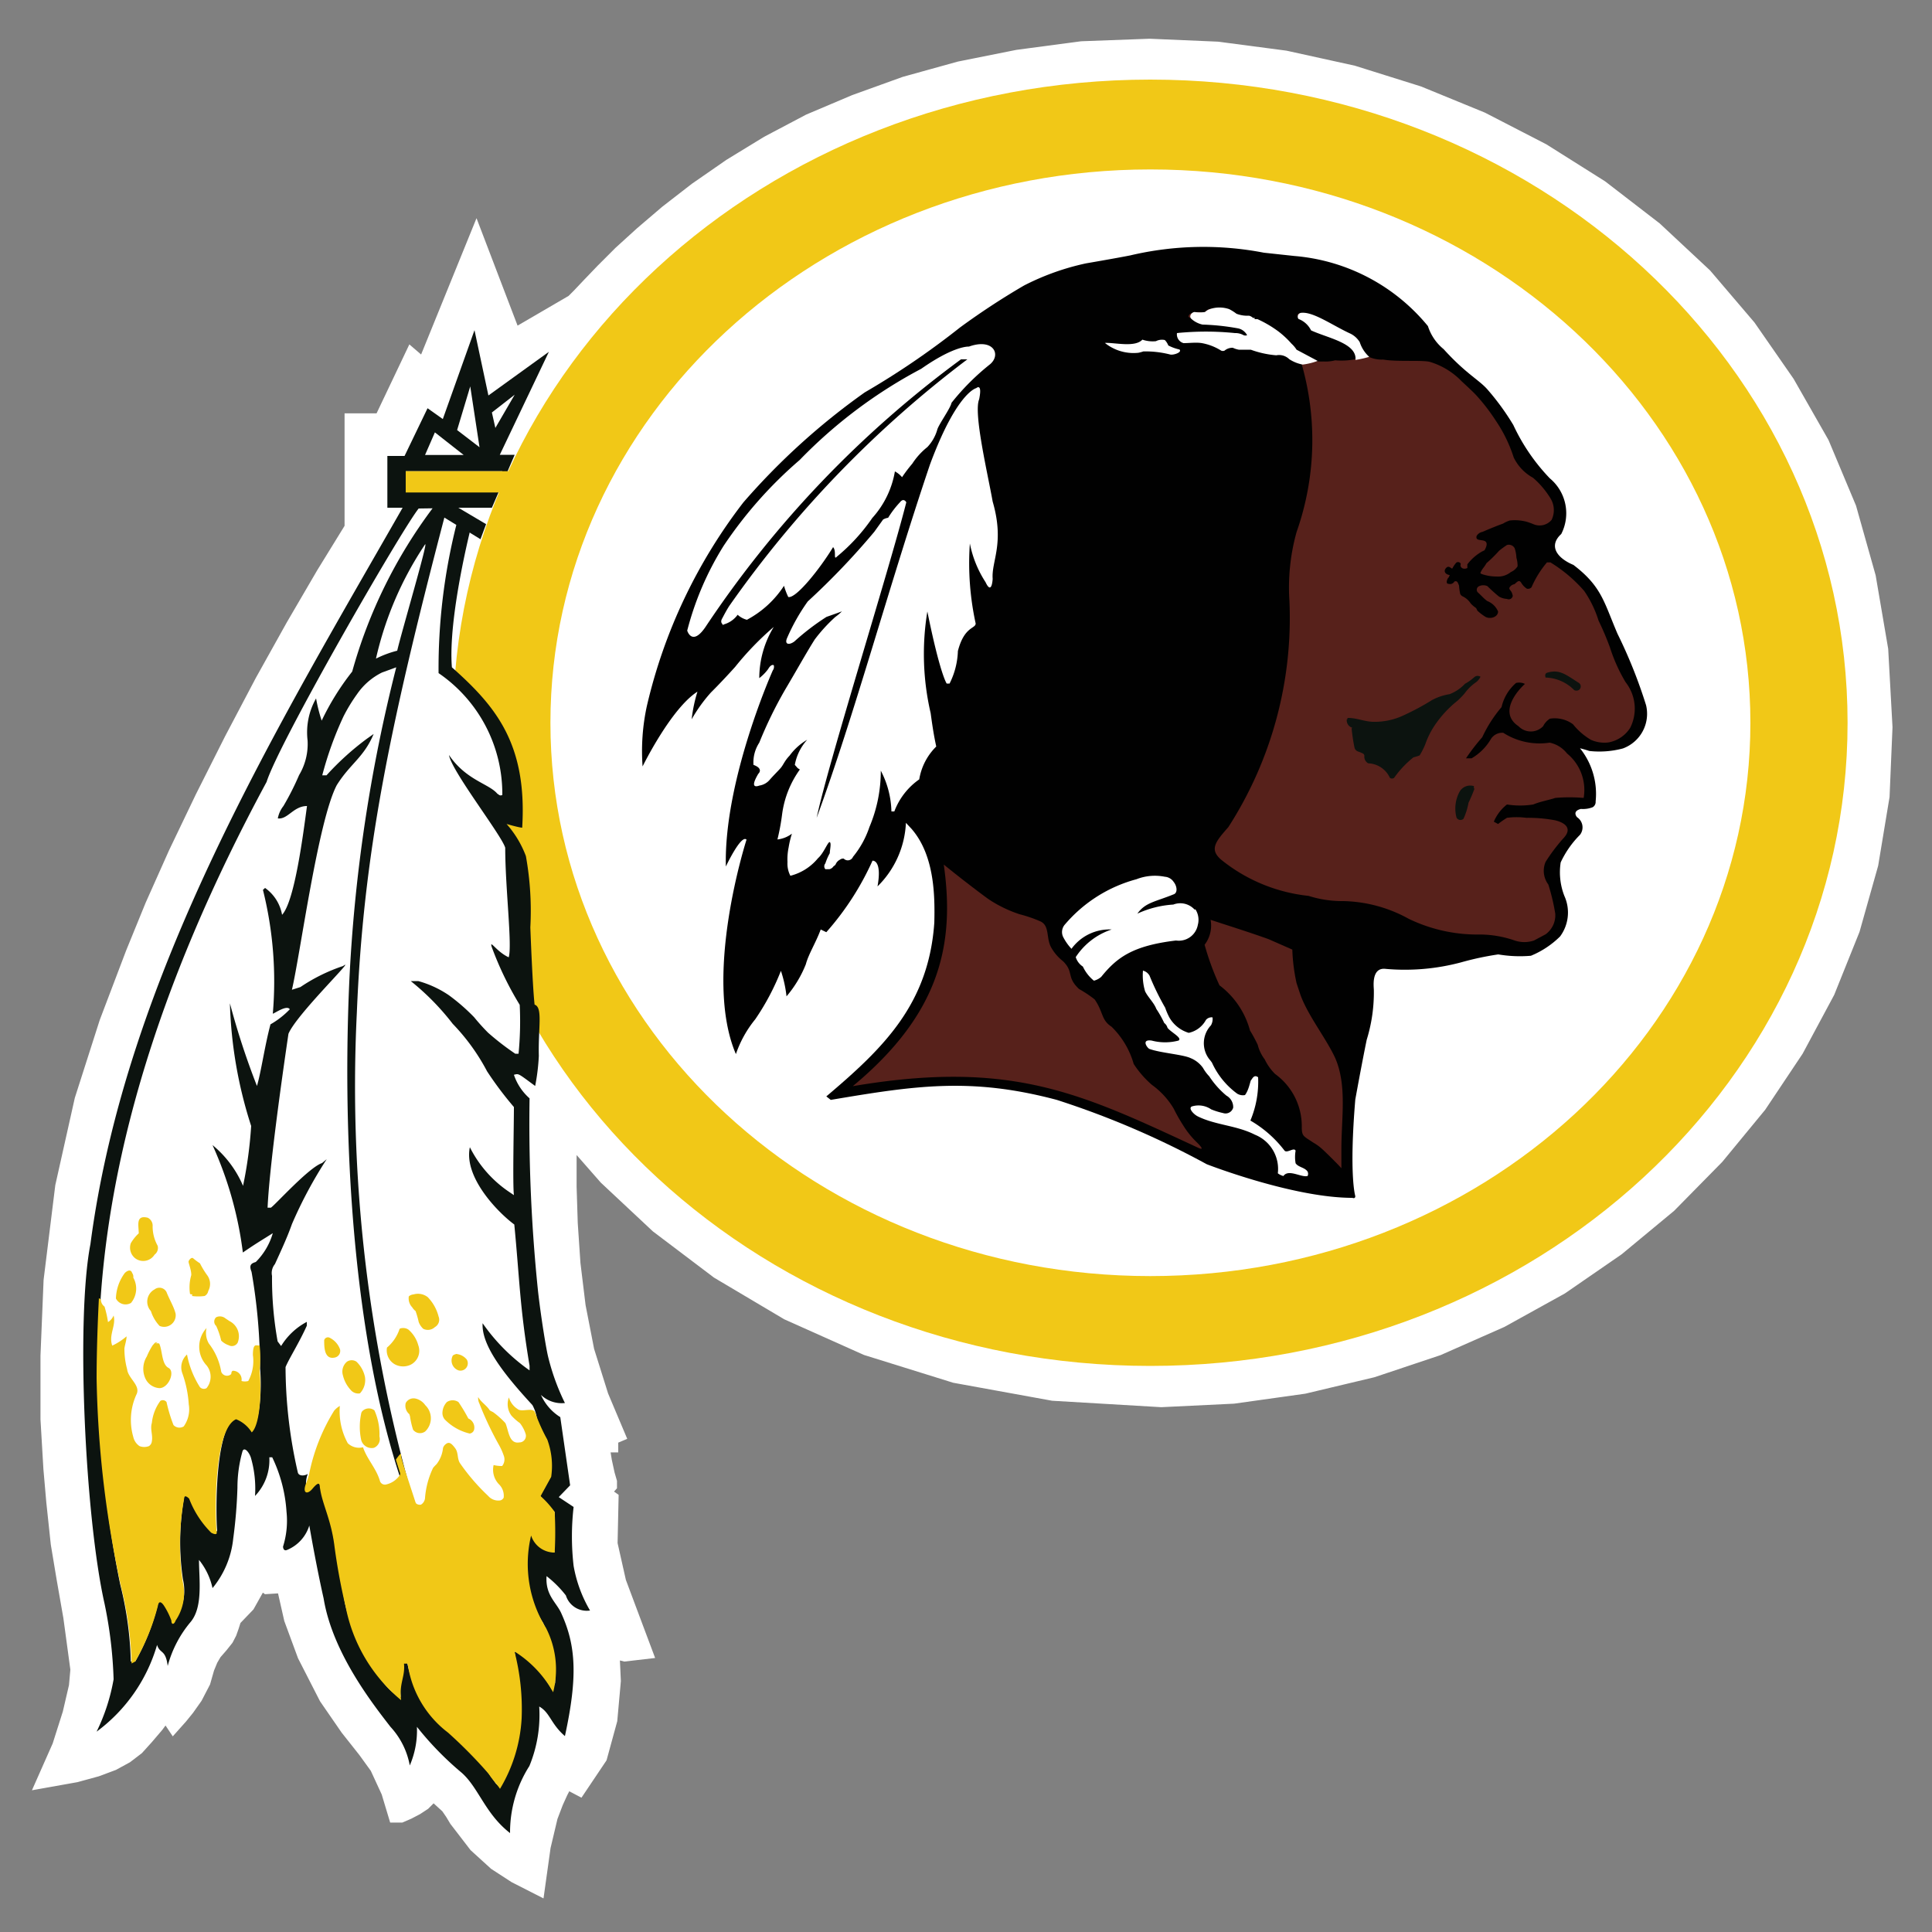 <svg id="Layer_1" data-name="Layer 1" xmlns="http://www.w3.org/2000/svg" viewBox="0 0 100 100">
  <rect x="0" y="0" width="100" height="100" fill="#808080" stroke="none"/>
  <defs>
    <style>
      .cls-1 {
        fill: #fff;
      }

      .cls-2 {
        fill: none;
        stroke: #fff;
        stroke-width: 1.01px;
      }

      .cls-3 {
        fill: #f1c817;
      }

      .cls-4 {
        fill: #010101;
      }

      .cls-5 {
        fill: #57211b;
      }

      .cls-6 {
        fill: #0c130f;
      }
    </style>
  </defs>
  <g id="layer1">
    <g id="g2570">
      <g id="g4">
        <path id="path6" class="cls-1" d="M32,74.67a2.68,2.68,0,0,1-1-.07,9.63,9.63,0,0,0,.48,2.23l-0.4.45,0.48,0.34c-0.51,3.29,1,5.56,1.7,7.76a2.31,2.31,0,0,1-1.66-.1c0.19,1.87,0,5.46-1.62,7a2.23,2.23,0,0,1-.66-0.41A15.42,15.42,0,0,0,28.37,94a18.48,18.48,0,0,0-.65,3.51,8.57,8.57,0,0,1-4.14-3.36,5.47,5.47,0,0,0-1.22-1.53,1.75,1.75,0,0,1-.53.69,4.51,4.51,0,0,1-1.27.65,8.38,8.38,0,0,0-.94-2.53c-0.51-1-2.26-2.41-3.7-5.77a15.24,15.24,0,0,1-1.13-3.76,1.41,1.41,0,0,1-.26.1,0.84,0.84,0,0,1-1.1-.27,4.2,4.2,0,0,1-1.49,2,2.67,2.67,0,0,1-.66,1.34A4.23,4.23,0,0,0,10.4,87,11.77,11.77,0,0,1,9,89.05a3,3,0,0,0-.44-0.58c-1.8,2.21-2,2.78-6.11,3.57a15.72,15.72,0,0,0,1.65-5.63c-0.52-4.38-1-5.3-1.25-8.69a66.07,66.07,0,0,1-.18-11.43A54.4,54.4,0,0,1,7,49.38a145.13,145.13,0,0,1,11.32-22l0-5.46h1.47l1.55-3.26L22,19.18l2.65-6.52,1.88,4.92,3.21-1.87A38.56,38.56,0,0,1,59.49,2.51c18.72,0,38,13.48,38,35.06,0,19.61-17.37,34.75-37.41,34.75-15.53,0-25.54-7.3-30.84-14C29.58,61.7,28.87,68.39,32,74.67Z"/>
      </g>
      <g id="g8">
        <path id="path10" class="cls-2" d="M32,74.67l-0.3,0-0.33,0-0.27,0L31,74.6l0.17,1.05,0.15,0.69,0.11,0.38,0,0.12-0.4.45,0.48,0.34-0.05,2.29,0.45,2,0.67,1.79,0.63,1.68-0.86.1-0.8-.2L31.63,87l-0.18,2-0.52,1.9-1,1.49-0.4-.21-0.26-.2-0.18.36-0.19.37-0.24.53L28.37,94,28,95.56l-0.27,1.93-1-.51-1-.65-1-.91-1-1.3-0.21-.35-0.24-.35L22.82,93l-0.45-.45-0.2.35-0.33.33-0.35.23-0.42.22-0.35.15-0.15,0L20.23,92.7l-0.6-1.3L19,90.53l-0.91-1.15L17,87.8l-1.11-2.17-0.69-1.87-0.43-1.9-0.26.1L13.87,82l-0.42-.32L12.71,83,12,83.74l-0.13.41-0.11.31-0.15.29-0.27.34L11,85.48l-0.21.36-0.19.46L10.4,87l-0.4.77-0.41.58-0.34.42L9,89.05l-0.22-.33-0.22-.25L8,89.23l-0.53.62L7,90.37l-0.55.42-0.66.36-0.83.31-1.06.29L2.5,92l0.7-1.58,0.54-1.7L4.07,87.3l0.08-.89L3.78,83.68l-0.35-2-0.3-1.8L2.9,77.72,2.75,76,2.6,73.45l0-3.27,0.16-3.89,0.6-4.86,1-4.47,1.28-4L7,49.38l1-2.45,1.21-2.71,1.38-2.88,1.51-3,1.58-3,1.6-2.87,1.57-2.69,1.49-2.42,0-5.46h1.47l1.55-3.26L22,19.19l2.65-6.52,1.88,4.92,3.21-1.87,0.33-.33,0.52-.55,0.71-.74,0.9-.9,1.1-1,1.3-1.11,1.51-1.17L37.87,8.7l1.93-1.18,2.14-1.13,2.36-1,2.58-.93,2.81-.78,3-.6L56,2.64l3.5-.13L63,2.66l3.5,0.46L70,3.89l3.38,1.06,3.27,1.34,3.14,1.62,3,1.89,2.79,2.15,2.57,2.4L90.41,17l2,2.88L94.19,23l1.4,3.34,1,3.55,0.64,3.75,0.22,4L97.3,41.2l-0.58,3.5-0.95,3.37-1.29,3.21-1.61,3-1.91,2.86-2.19,2.66L86.31,62.3l-2.68,2.22-2.9,2-3.09,1.71-3.26,1.44L71,70.8l-3.53.84-3.64.51-3.72.18L54.52,72l-5.06-.92L44.9,69.66l-4.07-1.82-3.59-2.13-3.12-2.36-2.66-2.49-2.21-2.52,0.09,1.41,0,1.68,0.06,1.9,0.14,2.08,0.27,2.22,0.45,2.31L31,72.3l1,2.37"/>
      </g>
      <g id="g12">
        <path id="path14" class="cls-3" d="M59.54,70.7c19.93,0,36.09-14.9,36.09-33.29S79.48,4.12,59.54,4.12,23.45,19,23.45,37.41,39.61,70.7,59.54,70.7Z"/>
      </g>
      <g id="g16">
        <path id="path18" class="cls-1" d="M59.54,66.05c17.15,0,31.06-12.82,31.06-28.64S76.69,8.77,59.54,8.77,28.49,21.59,28.49,37.41,42.39,66.05,59.54,66.05Z"/>
      </g>
      <g id="g20">
        <path id="path22" class="cls-4" d="M40,34.7s-2.54,5.67-2.43,10.15c0,0,.79-1.68,1.07-1.39,0,0-2.28,7.06-.55,11.1a5.81,5.81,0,0,1,1-1.8,12.52,12.52,0,0,0,1.33-2.51,6.32,6.32,0,0,1,.29,1.32,5.9,5.9,0,0,0,1-1.66c0.14-.53.52-1.12,0.77-1.8l0.29,0.14a14.58,14.58,0,0,0,2.39-3.7s0.51-.07.26,1.33a4.92,4.92,0,0,0,1.47-3.29l0.29,0.31c1.21,1.39,1.21,3.53,1.18,4.85-0.29,4.24-2.65,6.51-5.59,9L43,56.93c4.38-.74,7.26-1.18,11.7,0a44.91,44.91,0,0,1,7.76,3.33S66.92,62,70,62c0,0,.15.07,0.15-0.09,0,0-.33-1.05,0-5,0,0,.33-1.83.59-3.09a8.27,8.27,0,0,0,.37-2.58c0-.14-0.15-1.19.62-1.09a11.27,11.27,0,0,0,3.9-.34,15.3,15.3,0,0,1,1.92-.41,6.68,6.68,0,0,0,1.69.07,4.67,4.67,0,0,0,1.51-1,2.08,2.08,0,0,0,.22-2.1,3.37,3.37,0,0,1-.19-1.73,5,5,0,0,1,1-1.43,0.63,0.63,0,0,0-.15-0.91s-0.29-.31.2-0.43a1.36,1.36,0,0,0,.61-0.09,0.32,0.32,0,0,0,.15-0.3,3.77,3.77,0,0,0-.81-2.75s0.28,0.07.48,0.14A4.73,4.73,0,0,0,84,38.74a1.91,1.91,0,0,0,1.2-2.24,25.58,25.58,0,0,0-1.48-3.7c-0.7-1.63-.81-2.44-2.28-3.56-0.88-.37-1.29-1-0.63-1.6a2.35,2.35,0,0,0-.59-2.88A10.17,10.17,0,0,1,78.33,22,12.77,12.77,0,0,0,77,20.17c-0.44-.51-1.11-0.81-2.28-2.1a2.52,2.52,0,0,1-.81-1.19A10,10,0,0,0,67,13.25l-1.58-.17a16.47,16.47,0,0,0-6.92.14c-0.76.15-2.28,0.41-2.28,0.41A12.94,12.94,0,0,0,53,14.78a37.92,37.92,0,0,0-3.31,2.17,41.58,41.58,0,0,1-4.93,3.36A35.43,35.43,0,0,0,38.48,26a27.36,27.36,0,0,0-5,10.55,11,11,0,0,0-.22,3.12s1.47-3,2.84-3.87a7.7,7.7,0,0,0-.3,1.43,7.94,7.94,0,0,1,1-1.39s0.52-.51,1.25-1.32a15.4,15.4,0,0,1,2-2.07,5.11,5.11,0,0,0-.75,2.65,2.37,2.37,0,0,0,.46-0.47s0.14-.27.29-0.2A0.31,0.31,0,0,1,40,34.7Z"/>
      </g>
      <g id="g24">
        <path id="path26" class="cls-5" d="M84.38,37.67a2.21,2.21,0,0,0-.24-2.36,8.64,8.64,0,0,1-.81-1.8,14.92,14.92,0,0,0-.59-1.39A5.7,5.7,0,0,0,82,30.59a7.48,7.48,0,0,0-1.75-1.48H80.07a5.16,5.16,0,0,0-.8,1.29,0.25,0.25,0,0,1-.24.07,0.93,0.93,0,0,1-.3-0.32c-0.12-.17-0.22,0-0.35.09a0.34,0.34,0,0,0-.21.12c-0.11.11,0,.17,0.07,0.29a0.85,0.85,0,0,1,.06.19A0.21,0.21,0,0,1,78,31a0.94,0.94,0,0,1-.41-0.12,8,8,0,0,1-.6-0.54,0.51,0.51,0,0,0-.43,0,0.2,0.2,0,0,0-.07.32c0.17,0.15.31,0.32,0.49,0.45a1,1,0,0,1,.56.54c0,0.31-.45.42-0.68,0.26a2.78,2.78,0,0,1-.39-0.3,1.27,1.27,0,0,0-.07-0.14,1.46,1.46,0,0,1-.28-0.24,1,1,0,0,0-.43-0.37,0.28,0.28,0,0,1-.11-0.12,2.77,2.77,0,0,1-.06-0.43c-0.05-.11-0.08-0.28-0.24-0.21a0.26,0.26,0,0,1-.3.12c-0.22,0,0-.38,0-0.33s0,0,.06-0.13c-0.15,0-.37-0.15-0.2-0.35s0.29,0.08.34,0a1.37,1.37,0,0,1,.19-0.28,0.15,0.15,0,0,1,.24.06c-0.07.19,0.14,0.31,0.34,0.21,0,0,0-.15,0-0.19a2.49,2.49,0,0,1,.77-0.67,1.2,1.2,0,0,0,.12-0.06c0.09-.16.19-0.4,0-0.48s-0.48,0-.41-0.26a0.44,0.44,0,0,1,.3-0.21c0.35-.15.71-0.3,1.07-0.43a1.52,1.52,0,0,1,.35-0.16A2.4,2.4,0,0,1,79,27a3.68,3.68,0,0,1,.39.14,0.81,0.81,0,0,0,.92-0.23,1.16,1.16,0,0,0-.06-1.12,4.5,4.5,0,0,0-.9-1.06,2.39,2.39,0,0,1-1-1.05,7.41,7.41,0,0,0-.93-1.91,10,10,0,0,0-1-1.3c-0.09-.11-0.66-0.64-0.76-0.73a3.8,3.8,0,0,0-1.62-1c-0.35-.12-1.73,0-2.45-0.13a1.55,1.55,0,0,1-1.11-.38,2.38,2.38,0,0,0-.74-1c-0.13-.07-0.33-0.15-0.46-0.22a4.88,4.88,0,0,0-2-.78c-0.26,0,0,.26.05,0.29a1.93,1.93,0,0,1,.63.51,2.68,2.68,0,0,0,.91.33c0.32,0.12.59,0.31,0.89,0.46s0.66,0.59.35,0.78a3.6,3.6,0,0,1-1,.05,2,2,0,0,1-.62.06,1.56,1.56,0,0,1-1.23-.48c-0.45-.29-0.73-0.74-1.16-1a7,7,0,0,0-1.67-.83,3.79,3.79,0,0,1-.43,0A1.71,1.71,0,0,0,63.47,16a2.93,2.93,0,0,0-.89,0c-0.06,0-.23.18-0.28,0.18a1.09,1.09,0,0,0-.7.06c-0.2.22,0,.19,0.31,0.31a2.1,2.1,0,0,0,.64.21,3.47,3.47,0,0,1,1.8.27,1.13,1.13,0,0,1,.34.36c-0.55,0-1.43-.21-2.07-0.16,1.08-.08-1.1,0-1.57,0-0.14,0-.14.26,0.08,0.41a1.06,1.06,0,0,1,.43.08,1.83,1.83,0,0,1,.9,0,1.36,1.36,0,0,1,.36.17,0.85,0.85,0,0,0,.46.15,0.84,0.84,0,0,1,.46-0.23A2,2,0,0,0,64,18a8.75,8.75,0,0,1,1.9.34,1.17,1.17,0,0,1,.49,0,0.83,0.83,0,0,0,.83,0,14.31,14.31,0,0,1-.11,9.2,10.69,10.69,0,0,0-.37,3.56,20,20,0,0,1-3.16,11.71c-0.66.75-1,1.15-.37,1.69a8.62,8.62,0,0,0,4.52,1.87,5.74,5.74,0,0,0,1.8.27,7.29,7.29,0,0,1,3.39.92,8.19,8.19,0,0,0,3.71.81,5.57,5.57,0,0,1,1.77.31,1.56,1.56,0,0,0,1,0L80,48.36a1.22,1.22,0,0,0,.5-1.07,10.57,10.57,0,0,0-.36-1.51A1.18,1.18,0,0,1,80,44.61a9.28,9.28,0,0,1,.92-1.22c0.44-.46.18-0.78-0.42-0.93A7.61,7.61,0,0,0,79,42.33a3.84,3.84,0,0,0-1,0,5,5,0,0,0-.46.32l-0.22-.12A2.23,2.23,0,0,1,78,41.64a4.36,4.36,0,0,0,1.36,0c0.38-.16.82-0.23,1.14-0.34a8.71,8.71,0,0,1,1.47,0A2.44,2.44,0,0,0,81.11,39a1.54,1.54,0,0,0-.9-0.56,3.48,3.48,0,0,1-2.4-.51,0.69,0.69,0,0,0-.64.32,2.77,2.77,0,0,1-1,1l-0.29,0a10.61,10.61,0,0,1,.84-1.09,6.87,6.87,0,0,1,1-1.56,2.34,2.34,0,0,1,.75-1.25,0.67,0.67,0,0,1,.46.05c-0.36.32-1.4,1.48-.33,2.19a0.88,0.88,0,0,0,1.27,0,1,1,0,0,1,.35-0.39,1.59,1.59,0,0,1,1.2.29,3.4,3.4,0,0,0,.92.8,1.71,1.71,0,0,0,.9.14A1.68,1.68,0,0,0,84.38,37.67Z"/>
      </g>
      <g id="g28">
        <path id="path30" class="cls-5" d="M76.69,29.71a2.33,2.33,0,0,0,.76.13,1.05,1.05,0,0,0,.75-0.23,0.76,0.76,0,0,0,.35-0.3,1.53,1.53,0,0,0-.06-0.44,1.85,1.85,0,0,0-.09-0.49A0.34,0.34,0,0,0,78,28.21a4.56,4.56,0,0,0-.41.3,7,7,0,0,1-.65.64c-0.12.21-.19,0.26-0.26,0.39S76.61,29.67,76.69,29.71Z"/>
      </g>
      <g id="g32">
        <path id="path34" class="cls-6" d="M80.08,34.82c0.63-.19.94,0.08,1.63,0.52a0.22,0.22,0,0,1,0,.38,0.26,0.26,0,0,1-.23,0,2.16,2.16,0,0,0-1.48-.65S79.92,34.87,80.08,34.82Z"/>
      </g>
      <g id="g36">
        <path id="path38" class="cls-6" d="M76.33,40.79a7.64,7.64,0,0,1-.32.76,3.42,3.42,0,0,1-.26.83,0.23,0.23,0,0,1-.36-0.06,1.82,1.82,0,0,1,.18-1.38,0.64,0.64,0,0,1,.72-0.25,1,1,0,0,0,0,.14v0Z"/>
      </g>
      <g id="g40">
        <path id="path42" class="cls-6" d="M70,37.67a0.4,0.4,0,0,1-.29-0.44c0.07,0,0-.08.07-0.07,0.44,0,.85.19,1.29,0.2a3.49,3.49,0,0,0,1.46-.28,12.9,12.9,0,0,0,1.6-.85,2.91,2.91,0,0,1,.9-0.3,2.15,2.15,0,0,0,.8-0.54c0.52-.28.48-0.48,0.77-0.38,0.08,0-.08.2-0.17,0.28a2.52,2.52,0,0,0-.63.61,4.23,4.23,0,0,1-.36.37,5.67,5.67,0,0,0-1.17,1.26,4.28,4.28,0,0,0-.5,1,4,4,0,0,1-.29.57,2.56,2.56,0,0,1-.32.1,5.16,5.16,0,0,0-1,1.06,0.18,0.18,0,0,1-.22,0,1.28,1.28,0,0,0-1.12-.75,0.39,0.39,0,0,1-.2-0.39,0.15,0.15,0,0,0-.1-0.13,2,2,0,0,0-.22-0.09,0.28,0.28,0,0,1-.19-0.2,8.73,8.73,0,0,1-.15-1h0Z"/>
      </g>
      <g id="g44">
        <path id="path46" class="cls-1" d="M61.84,47.09a1,1,0,0,0-1.11-.27,5.2,5.2,0,0,0-1.86.47c0.41-.58.92-0.61,1.88-1,0.22-.08.17-0.43,0-0.64a0.6,0.6,0,0,0-.46-0.27,2.62,2.62,0,0,0-1.47.13,7.36,7.36,0,0,0-3.69,2.33,0.59,0.59,0,0,0-.11.64,2.66,2.66,0,0,0,.44.63,2.43,2.43,0,0,1,2.08-1,3.54,3.54,0,0,0-1.86,1.43,0.9,0.9,0,0,0,.37.49,2.06,2.06,0,0,0,.57.73A0.89,0.89,0,0,0,57,50.56c0.81-1,1.62-1.61,3.87-1.88A1,1,0,0,0,62,47.87a1,1,0,0,0-.13-0.81"/>
      </g>
      <g id="g48">
        <path id="path50" class="cls-1" d="M59.16,50.24a2.87,2.87,0,0,0,.11,1.07c0.15,0.31.46,0.59,0.58,0.91a5.34,5.34,0,0,1,.41.73,0.46,0.46,0,0,1,.17.25c0.19,0.24.78,0.52,0.57,0.66a2.74,2.74,0,0,1-1.39,0c-0.56-.08-0.23.38-0.12,0.43,0.56,0.21,1.75.29,2.14,0.48a1.45,1.45,0,0,1,.64.51,2.14,2.14,0,0,0,.32.43,4.51,4.51,0,0,0,.89,1,0.68,0.68,0,0,1,.35.62,0.41,0.41,0,0,1-.53.28,3.65,3.65,0,0,1-.61-0.19,1.16,1.16,0,0,0-1-.15c-0.2.09,0.09,0.41,0.32,0.52,0.92,0.45,2,.46,2.94.94a1.91,1.91,0,0,1,1.19,2,0.77,0.77,0,0,0,.29.14c0.26-.38.93,0.09,1.25,0a0.26,0.26,0,0,0,0-.23c-0.15-.22-0.48-0.22-0.62-0.43a1.9,1.9,0,0,1,0-.65c-0.08-.19-0.43.14-0.57,0a6,6,0,0,0-1.77-1.56,5.19,5.19,0,0,0,.4-2.24c-0.22-.17-0.31.1-0.36,0.14s-0.11.51-.32,0.78a0.57,0.57,0,0,1-.4-0.07A4.08,4.08,0,0,1,62.73,55a2.19,2.19,0,0,0-.14-0.18,1.35,1.35,0,0,1,.09-1.75,0.66,0.66,0,0,0,.08-0.41,0.38,0.38,0,0,0-.34.13,1.33,1.33,0,0,1-.89.67,1.72,1.72,0,0,1-1-.79,3.37,3.37,0,0,1-.22-0.51,13.34,13.34,0,0,1-.81-1.66A0.54,0.54,0,0,0,59.16,50.24Z"/>
      </g>
      <g id="g52">
        <path id="path54" class="cls-5" d="M62,59.4c0.48,0.23-.07-0.29-0.07-0.29a4.46,4.46,0,0,1-.7-0.88,8.06,8.06,0,0,1-.48-0.85,4.11,4.11,0,0,0-1.13-1.23,5.12,5.12,0,0,1-.94-1.08,4.35,4.35,0,0,0-1.15-1.93c-0.54-.35-0.41-0.74-0.87-1.41a6.14,6.14,0,0,0-.81-0.54c-0.67-.63-0.25-0.87-0.83-1.44a2.38,2.38,0,0,1-.6-0.69c-0.29-.49-0.07-1.14-0.57-1.37a7.1,7.1,0,0,0-1.08-.37,6.64,6.64,0,0,1-1.62-.79c-0.44-.32-1.34-1-2.3-1.78,0.59,4.17-.22,7.74-4.71,11.47C52.39,54.82,56,56.62,62,59.4Z"/>
      </g>
      <g id="g56">
        <path id="path58" class="cls-5" d="M65.1,54.08a2.08,2.08,0,0,0,.36.75,2.71,2.71,0,0,0,.54.76,3.33,3.33,0,0,1,1.38,2.72c0,0.51.07,0.48,0.61,0.84a2.4,2.4,0,0,1,.44.32c0.11,0.09.9,0.87,1,1,0-.31,0-0.82,0-1,0-1.6.29-3.25-.3-4.66-0.44-1-1.43-2.23-1.82-3.32l-0.2-.6a9.5,9.5,0,0,1-.22-1.74l-1.23-.54c-1-.36-2.06-0.69-3-1a1.63,1.63,0,0,1-.31,1.29A13.86,13.86,0,0,0,63.12,51a4.33,4.33,0,0,1,1.58,2.34A7.43,7.43,0,0,1,65.1,54.08Z"/>
      </g>
      <g id="g60">
        <path id="path62" class="cls-1" d="M50.15,17.94s-0.73-.07-2.47,1.15a25,25,0,0,0-6.29,4.72,21.88,21.88,0,0,0-3.94,4.45,15.62,15.62,0,0,0-1.88,4.38s0.26,0.88,1-.27A54.92,54.92,0,0,1,49.74,18.6l0.33,0A56.86,56.86,0,0,0,37.77,31.33c-0.16.23-.37,0.65-0.39,0.68-0.2.34,0.3,0.39,0,.33a1.32,1.32,0,0,0,.8-0.52,1.13,1.13,0,0,0,.48.26,5.19,5.19,0,0,0,1.92-1.76,3.66,3.66,0,0,0,.22.58c0.4,0.1,1.66-1.49,2.32-2.58,0.19,0.2,0,.7.2,0.49a9.74,9.74,0,0,0,1.83-2,4.79,4.79,0,0,0,1.17-2.41,1.25,1.25,0,0,1,.37.3A7.31,7.31,0,0,1,47.22,24,3.6,3.6,0,0,1,48,23.14a2.18,2.18,0,0,0,.51-0.89c0.06-.26.69-1.12,0.74-1.4a12.4,12.4,0,0,1,2-2C51.84,18.34,51.4,17.49,50.15,17.94Z"/>
      </g>
      <g id="g64">
        <path id="path66" class="cls-1" d="M43.67,44.44a0.29,0.29,0,0,0,.48-0.09A4.85,4.85,0,0,0,45,42.81a7.45,7.45,0,0,0,.59-2.92A4.76,4.76,0,0,1,46.14,42l0.15,0a3.55,3.55,0,0,1,1.29-1.66,3.09,3.09,0,0,1,.88-1.7c-0.11-.51-0.18-0.92-0.29-1.73A13.54,13.54,0,0,1,48,31.65c0.66,3.26,1,3.73,1,3.73l0.15,0a4,4,0,0,0,.43-1.68c0.33-1.29.92-1.15,0.92-1.43a14.63,14.63,0,0,1-.3-4.14,5.65,5.65,0,0,0,.81,2c0.33,0.71.37-.17,0.37-0.17-0.07-.92.63-1.83,0-4-0.26-1.46-1-4.58-.7-5.29,0.18-.88-0.15-0.58-0.15-0.58s-1,.2-2.39,3.94C46,30.36,44.23,37,42.27,42.33,42.86,39.52,46,29.58,46.91,26c0,0-.13-0.26-0.33,0a4.93,4.93,0,0,0-.61.8,0.75,0.75,0,0,0-.26.09l-0.46.64a38,38,0,0,1-3.44,3.6A10.17,10.17,0,0,0,40.75,33c-0.17.36,0.09,0.41,0.37,0.2a12.31,12.31,0,0,1,1.66-1.27s0.8-.28.8-0.29a2.46,2.46,0,0,1-.34.29,8.27,8.27,0,0,0-1.07,1.17c-0.43.68-.9,1.53-1.51,2.56a21.61,21.61,0,0,0-1.36,2.78A1.87,1.87,0,0,0,39,39.59c0.55,0.2.25,0.46,0.25,0.46-0.25.42-.36,0.76,0.06,0.61a0.87,0.87,0,0,0,.54-0.31c0.22-.25.4-0.42,0.55-0.59s0.2-.37.47-0.65a3,3,0,0,1,.91-0.82,2.63,2.63,0,0,0-.64,1.3l0.15,0.17,0.11,0.07a5.1,5.1,0,0,0-.92,2.33,11.18,11.18,0,0,1-.24,1.29,1.51,1.51,0,0,0,.75-0.3,4.8,4.8,0,0,0-.17.71,3,3,0,0,0-.06.76,1.36,1.36,0,0,0,.15.71,2.71,2.71,0,0,0,1.43-.91c0.3-.26.52-0.88,0.61-0.83s0,0.41,0,.57a3.08,3.08,0,0,0-.23.53,0.23,0.23,0,0,0,0,.3c0.06,0,0,0,.21,0a0.36,0.36,0,0,0,.22-0.16,0.22,0.22,0,0,0,.12-0.13,0.47,0.47,0,0,1,.2-0.2A0.29,0.29,0,0,1,43.67,44.44Z"/>
      </g>
      <g id="g68">
        <path id="path70" class="cls-6" d="M26.64,23.54H25.87l2.54-5.33-3.13,2.26-0.72-3.38-1.64,4.6-0.79-.56L20.94,23.6H20.05v2.68h5.41Z"/>
      </g>
      <g id="g72">
        <path id="path74" class="cls-6" d="M22,26.15l2.87,1.76,0.29-.78-1.69-1Z"/>
      </g>
      <g id="g76">
        <path id="path78" class="cls-6" d="M22.85,25.78l1.54,1.46s-1.21,4.72-1,7.3c2.25,2,3.9,3.94,3.64,8.28,0,0,.15.1-0.81-0.17a5.31,5.31,0,0,1,1,1.66A16,16,0,0,1,27.45,48s0.11,3,.22,4c0.44,0.14.18,1.22,0.22,2.65a10.74,10.74,0,0,1-.19,1.56c-0.92-.68-0.84-0.64-1.1-0.58a2.81,2.81,0,0,0,.81,1.22,84.37,84.37,0,0,0,.44,10c0.15,1.32.4,2.85,0.51,3.33a11.65,11.65,0,0,0,.88,2.44A1.55,1.55,0,0,1,28,72.2a2.6,2.6,0,0,0,1,1.15l0.51,3.53-0.59.61L29.69,78a13.36,13.36,0,0,0,0,3.05,6.9,6.9,0,0,0,.85,2.31,1.13,1.13,0,0,1-1.25-.78,5.64,5.64,0,0,0-1-1c-0.07,1,.52,1.36.77,1.94,0.75,1.66.85,3.26,0.18,6.34-0.74-.64-0.77-1.22-1.33-1.53a6.94,6.94,0,0,1-.51,3.08,6.38,6.38,0,0,0-1,3.47c-1.29-1-1.62-2.34-2.5-3.12a16.29,16.29,0,0,1-2.32-2.38,4.57,4.57,0,0,1-.37,2,4,4,0,0,0-1-2c-0.92-1.19-3-3.83-3.46-6.65-0.11-.48-0.41-1.87-0.74-3.77a2,2,0,0,1-1.14,1.26c-0.22.1-.22-0.17-0.22-0.17a4.46,4.46,0,0,0,.18-1.8,7.59,7.59,0,0,0-.74-2.82H13.94a2.67,2.67,0,0,1-.74,2,5.73,5.73,0,0,0-.22-2c-0.11-.31-0.37-0.58-0.44-0.27A6.88,6.88,0,0,0,12.29,77a25.2,25.2,0,0,1-.22,2.65A4.78,4.78,0,0,1,11,82.2a3.51,3.51,0,0,0-.7-1.46c0,1,.22,2.44-0.44,3.22a5.88,5.88,0,0,0-1.18,2.27c-0.11-.88-0.4-0.61-0.55-1.09A8.53,8.53,0,0,1,5,89.63a10.11,10.11,0,0,0,.88-2.71A22.33,22.33,0,0,0,5.41,83c-1-4.44-1.49-14.7-.73-18.6C6.51,50.41,14.39,37.58,21,26Z"/>
      </g>
      <g id="g80">
        <path id="path82" class="cls-1" d="M23.62,27.17a30.46,30.46,0,0,0-.92,7.67A7.57,7.57,0,0,1,26,41.15c-0.13.05-.15,0-0.26-0.07-0.44-.52-1.62-0.7-2.5-2,0.13,0.83,2.73,4.16,2.91,4.8,0,2.07.37,5.07,0.18,5.67-0.63-.29-1-0.95-0.88-0.54a16.85,16.85,0,0,0,1.45,3,17.32,17.32,0,0,1-.06,2.53H26.67a13.72,13.72,0,0,1-1.41-1.09,10.67,10.67,0,0,1-.72-0.8,10.18,10.18,0,0,0-1.31-1.14,5.36,5.36,0,0,0-1.58-.73c-0.13,0-.39,0-0.39,0a12.91,12.91,0,0,1,2.17,2.21,10.7,10.7,0,0,1,1.78,2.46A18.07,18.07,0,0,0,26.6,57.3c0,0.93-.07,4,0,4.56l-0.28-.19a6.07,6.07,0,0,1-2-2.29c-0.33,1.56,1.47,3.39,2.3,4,0.28,2.9.28,4.26,0.79,7.31l0,0.24a9.86,9.86,0,0,1-2.43-2.44c-0.07,1.19,1.21,2.75,2.58,4.24a2.06,2.06,0,0,1,.23.69,5.51,5.51,0,0,0,.52,1.09,7.12,7.12,0,0,1,.2,1.92l-0.55,1,0.74,0.82c0.07,0.88-.11,1.12,0,2.1a1.53,1.53,0,0,1-1.22-1A5.56,5.56,0,0,0,28.11,84a6.52,6.52,0,0,1,.62,3.12l-0.15.37a5.77,5.77,0,0,0-1.69-1.93l-0.26-.07c0.62,3.57.41,4.75-.77,7l-0.19-.17a14,14,0,0,0-2.79-3,6.31,6.31,0,0,1-1.81-3.29l-0.18,0a5.45,5.45,0,0,0-.15,1.8l-0.15-.07c-0.88-.37-2.48-3.26-2.76-4.92,0,0-.06-0.33-0.18-1s-0.42-2.61-.5-2.88a20.94,20.94,0,0,0-.6-2.14c0-.17-0.11-0.22-0.2-0.08s-0.37.52-.48,0.36a1.44,1.44,0,0,1,.06-0.81c-0.15.1-.48,0.14-0.52-0.1a24.57,24.57,0,0,1-.63-5.43c0.18-.44.7-1.25,1.1-2.14l0-.2a3.45,3.45,0,0,0-1.33,1.25l-0.18-.24a18.31,18.31,0,0,1-.29-3.39,0.72,0.72,0,0,1,.15-0.61c0.29-.64.63-1.36,0.88-2.07A22.31,22.31,0,0,1,16.91,60l-0.24.2c-0.68.22-2.43,2.17-2.65,2.31l-0.17,0c0.09-2,.68-6.29,1.08-9,0.41-1,3.57-4.05,2.83-3.51a9,9,0,0,0-2.21,1.09l-0.44.14c0.44-1.89,1.35-8.74,2.32-10.59,0.7-1.12,1.4-1.43,1.91-2.65L19,38.23a14.26,14.26,0,0,0-2.1,1.9l-0.22,0a17.84,17.84,0,0,1,1.1-3.05,8.68,8.68,0,0,1,.7-1.15,3.39,3.39,0,0,1,1.29-1.12l0.74-.27a81.48,81.48,0,0,0-2.43,16.25c-0.44,9.84.45,21.75,4,29.12a77.6,77.6,0,0,1-3.61-27.49C18.8,44.3,20.12,37.79,23,26.79Z"/>
      </g>
      <g id="g84">
        <path id="path86" class="cls-1" d="M21.67,26.32c-0.92,1.15-7.25,12.15-7.87,14.15C8.21,50.82,4.89,61.13,5.11,71.28A55.05,55.05,0,0,0,6.22,82a18.1,18.1,0,0,1,.55,4L7,86a11.49,11.49,0,0,0,1.18-3c0.07-.44.33,0,0.33,0a3.63,3.63,0,0,1,.37.75c0,0.27.14,0.24,0.22,0a2.53,2.53,0,0,0,.37-2,13.2,13.2,0,0,1,.07-4.31c0-.27.26,0,0.26,0a5,5,0,0,0,1.14,1.77s0.28,0.17.3,0c-0.07-.71-0.15-5.36,1-5.87a1.68,1.68,0,0,1,.81.68c0.37-.37.52-2,0.41-3.19a29.36,29.36,0,0,0-.44-5c-0.15-.37,0-0.44.22-0.51a3.46,3.46,0,0,0,.88-1.49c-0.7.44-.88,0.54-1.55,1A19.16,19.16,0,0,0,11,59.27a5.54,5.54,0,0,1,1.58,2.11A21.75,21.75,0,0,0,13,58.28a22.68,22.68,0,0,1-1.1-6.35,39.48,39.48,0,0,0,1.4,4.28c0.22-.75.4-2.07,0.7-3.19a4.36,4.36,0,0,0,1-.78c-0.15-.24-0.77.2-0.88,0.23a19.49,19.49,0,0,0-.51-6.41l0.11-.1a2.16,2.16,0,0,1,.88,1.39c0.66-.71,1.1-4.24,1.29-5.63-0.7,0-1,.71-1.51.64a1.46,1.46,0,0,1,.29-0.64,14,14,0,0,0,.81-1.6,3.14,3.14,0,0,0,.44-1.8,3.55,3.55,0,0,1,.44-2.17,8.26,8.26,0,0,0,.29,1.15,13.36,13.36,0,0,1,1.58-2.54,25.41,25.41,0,0,1,4.16-8.45"/>
      </g>
      <g id="g88">
        <path id="path90" class="cls-1" d="M22,28.18a17.6,17.6,0,0,0-2.54,5.91,5.41,5.41,0,0,1,1.1-.41C20.75,32.83,22.2,27.92,22,28.18Z"/>
      </g>
      <g id="g92">
        <path id="path94" class="cls-3" d="M9.83,66.94c0,0.1.19,0,.1,0.14a2.43,2.43,0,0,0,.66,0,0.36,0.36,0,0,0,.19-0.26A0.76,0.76,0,0,0,10.72,66a4.38,4.38,0,0,1-.37-0.61A3.18,3.18,0,0,1,10,65.13c-0.09-.08-0.24.1-0.24,0.18S9.91,65.76,9.9,66A2.28,2.28,0,0,0,9.83,66.94Z"/>
      </g>
      <g id="g96">
        <path id="path98" class="cls-3" d="M7.18,63.82c0-.39-0.17-0.95.47-0.79a0.46,0.46,0,0,1,.25.45,2.06,2.06,0,0,0,.26,1,0.43,0.43,0,0,1-.16.46,0.69,0.69,0,0,1-1,.19,0.7,0.7,0,0,1-.23-0.78,2.2,2.2,0,0,1,.42-0.52"/>
      </g>
      <g id="g100">
        <path id="path102" class="cls-3" d="M7.81,67.86A0.72,0.72,0,0,1,8,66.74a0.41,0.41,0,0,1,.62.14C8.78,67.29,9,67.63,9.09,68a0.6,0.6,0,0,1-.83.63A2,2,0,0,1,7.81,67.86Z"/>
      </g>
      <g id="g104">
        <path id="path106" class="cls-3" d="M8.16,69.47c-0.16,0-.17.08-0.25,0.15a3.5,3.5,0,0,0-.31.59,1.21,1.21,0,0,0-.08,1.13,0.86,0.86,0,0,0,.73.51c0.48,0,.83-0.86.47-1.05s-0.31-.91-0.48-1.26a0.44,0.44,0,0,0-.2,0"/>
      </g>
      <g id="g108">
        <path id="path110" class="cls-3" d="M11.19,68.63a0.3,0.3,0,0,1,0-.45,0.45,0.45,0,0,1,.48.06l0.21,0.14a0.88,0.88,0,0,1,.42,1.12,0.34,0.34,0,0,1-.46.13,1,1,0,0,1-.39-0.24A4,4,0,0,0,11.19,68.63Z"/>
      </g>
      <g id="g112">
        <path id="path114" class="cls-3" d="M6.84,65.89c-0.07-.22-0.27-0.11-0.38,0A2.32,2.32,0,0,0,6,67.21a0.56,0.56,0,0,0,.78.23,1.16,1.16,0,0,0,.12-1.31A0.33,0.33,0,0,0,6.84,65.89Z"/>
      </g>
      <g id="g116">
        <path id="path118" class="cls-3" d="M17.08,69.25a0.2,0.2,0,0,0-.3.12c0,0.35,0,1,.53.9a0.35,0.35,0,0,0,.29-0.43A1.07,1.07,0,0,0,17.08,69.25Z"/>
      </g>
      <g id="g120">
        <path id="path122" class="cls-3" d="M18.45,70.48a0.44,0.44,0,0,0-.49,0,0.67,0.67,0,0,0-.21.71,1.69,1.69,0,0,0,.39.74,0.51,0.51,0,0,0,.49.19,1,1,0,0,0,.26-0.85A1.53,1.53,0,0,0,18.45,70.48Z"/>
      </g>
      <g id="g124">
        <path id="path126" class="cls-3" d="M23.71,70.08a0.42,0.42,0,0,0-.27.08,0.54,0.54,0,0,0,.29.77,0.38,0.38,0,0,0,.43-0.56,0.78,0.78,0,0,0-.6-0.29"/>
      </g>
      <g id="g128">
        <path id="path130" class="cls-3" d="M21.19,73.2A0.57,0.57,0,0,1,21,72.62a0.46,0.46,0,0,1,.51-0.23,0.84,0.84,0,0,1,.5.34,0.94,0.94,0,0,1,0,1.36A0.45,0.45,0,0,1,21.38,74a4.23,4.23,0,0,1-.16-0.7A0.9,0.9,0,0,1,21.19,73.2Z"/>
      </g>
      <g id="g132">
        <path id="path134" class="cls-3" d="M24.24,73.42a8.47,8.47,0,0,0-.51-0.85,0.54,0.54,0,0,0-.6,0,0.85,0.85,0,0,0-.23.57,0.51,0.51,0,0,0,.12.33,2.65,2.65,0,0,0,1.29.73A0.27,0.27,0,0,0,24.54,74,0.51,0.51,0,0,0,24.24,73.42Z"/>
      </g>
      <g id="g136">
        <path id="path138" class="cls-3" d="M19.38,73a0.47,0.47,0,0,0-.58,0,0.26,0.26,0,0,0-.11.19,3.28,3.28,0,0,0,0,1.32,0.56,0.56,0,0,0,.66.43,0.49,0.49,0,0,0,.29-0.59A3,3,0,0,0,19.38,73Z"/>
      </g>
      <g id="g140">
        <path id="path142" class="cls-3" d="M27.7,73.12c-0.1-.31-0.7,0-0.91-0.19a1.06,1.06,0,0,1-.45-0.6,1,1,0,0,0,.13.94,2.69,2.69,0,0,0,.44.39,1.73,1.73,0,0,1,.3.57,0.34,0.34,0,0,1-.33.43c-0.54.09-.55-0.62-0.72-1a4.41,4.41,0,0,0-.64-0.57A1.71,1.71,0,0,1,25.35,73c-0.15-.25-0.46-0.43-0.6-0.69a0.62,0.62,0,0,0,.06.33,17.24,17.24,0,0,0,1,2.12,3.41,3.41,0,0,1,.27.6,0.54,0.54,0,0,1-.09.52,1.67,1.67,0,0,1-.44-0.05,1.08,1.08,0,0,0,.28,1,0.83,0.83,0,0,1,.24.69,0.28,0.28,0,0,1-.17.14,0.69,0.69,0,0,1-.63-0.23,10.65,10.65,0,0,1-1.45-1.68c-0.17-.24-0.08-0.55-0.26-0.79s-0.31-.36-0.49-0.21a0.39,0.39,0,0,0-.14.2,1.62,1.62,0,0,1-.33.83c-0.06.06-.17,0.17-0.19,0.21A4.39,4.39,0,0,0,22,77.52a0.44,0.44,0,0,1-.21.36,0.3,0.3,0,0,1-.34-0.18A4,4,0,0,1,21,76.86a4.92,4.92,0,0,0-.22-0.59,0.11,0.11,0,0,0-.07,0,0.14,0.14,0,0,1-.05.13,1.15,1.15,0,0,1-.65.43,0.27,0.27,0,0,1-.34-0.16C19.48,76,19,75.54,18.79,74.91A0.84,0.84,0,0,1,18,74.7a3.44,3.44,0,0,1-.41-1.93,1.2,1.2,0,0,0-.29.24A9.88,9.88,0,0,0,16,76.3a4.42,4.42,0,0,1-.18.54c-0.16.46,0.09,0.53,0.35,0.22,0.45-.54.36-0.09,0.4,0,0.11,0.78.55,1.56,0.73,2.88a31.34,31.34,0,0,0,.59,3.22A8.32,8.32,0,0,0,20.76,88c-0.11-.88.22-1.21,0.15-1.89l0.19,0a5.41,5.41,0,0,0,2.09,3.57,24.15,24.15,0,0,1,2.11,2.14c0.22,0.34.4,0.5,0.58,0.77A7.94,7.94,0,0,0,27,88.94h0a11.89,11.89,0,0,0-.37-3.46,5.85,5.85,0,0,1,2,2.11,4.72,4.72,0,0,0-.37-3.33,6.29,6.29,0,0,1-.77-4.78,1.27,1.27,0,0,0,1.22.88,19.25,19.25,0,0,0,0-2.1,4.57,4.57,0,0,0-.73-0.82l0.55-1a3.93,3.93,0,0,0-.2-1.92A10,10,0,0,1,27.7,73.12Z"/>
      </g>
      <g id="g144">
        <path id="path146" class="cls-3" d="M21.34,67.67a0.67,0.67,0,0,1-.18-0.57A0.41,0.41,0,0,1,21.4,67a0.82,0.82,0,0,1,.74.14,2.22,2.22,0,0,1,.56,1,0.44,0.44,0,0,1-.19.55,0.53,0.53,0,0,1-.6.09,0.87,0.87,0,0,1-.24-0.36,4.61,4.61,0,0,0-.16-0.56A0.66,0.66,0,0,1,21.34,67.67Z"/>
      </g>
      <g id="g148">
        <path id="path150" class="cls-3" d="M21.14,68.82a0.47,0.47,0,0,0-.3-0.08s-0.17,0-.17.08a2.13,2.13,0,0,1-.64.93,0.83,0.83,0,0,0,.43.88,0.91,0.91,0,0,0,.81,0,0.81,0.81,0,0,0,.38-1A1.64,1.64,0,0,0,21.14,68.82Z"/>
      </g>
      <g id="g152">
        <path id="path154" class="cls-1" d="M26,24.39H21v1.09h4.62Z"/>
      </g>
      <g id="g156">
        <path id="path158" class="cls-1" d="M25.46,21.35l0.18,0.8,1-1.72Z"/>
      </g>
      <g id="g160">
        <path id="path162" class="cls-1" d="M22,23.55l0.51-1.17L24,23.55H22Z"/>
      </g>
      <g id="g164">
        <path id="path166" class="cls-1" d="M23.66,22.26L24.34,20l0.48,3.15Z"/>
      </g>
      <g id="g168">
        <path id="path170" class="cls-3" d="M5.22,67.26a0.47,0.47,0,0,0,.19.37,5.34,5.34,0,0,1,.18.8,0.7,0.7,0,0,0,.29-0.34c0.14,0.53-.27,1-0.07,1.56a3.31,3.31,0,0,0,.74-0.48c0,0.21-.08.41-0.11,0.62a4,4,0,0,0,.14,1.08c0.05,0.47.68,0.82,0.5,1.27a3.17,3.17,0,0,0-.18,2.24,0.78,0.78,0,0,0,.32.47,0.68,0.68,0,0,0,.49,0,0.34,0.34,0,0,0,.15-0.25c0.06-.33-0.1-0.63,0-0.95a2.33,2.33,0,0,1,.44-1.14,0.24,0.24,0,0,1,.32.06,7.75,7.75,0,0,0,.36,1.19,0.42,0.42,0,0,0,.53.07,1.52,1.52,0,0,0,.26-1.14,5.83,5.83,0,0,0-.34-1.63,0.89,0.89,0,0,1,.25-0.95,4.78,4.78,0,0,0,.67,1.69,0.28,0.28,0,0,0,.34.05,0.93,0.93,0,0,0,0-1.18,1.42,1.42,0,0,1,0-1.93,1.1,1.1,0,0,0,.12.8A3.24,3.24,0,0,1,11.45,71a0.32,0.32,0,0,0,.52.12s0-.16.09-0.17a0.45,0.45,0,0,1,.44.53,0.66,0.66,0,0,0,.35,0,2.16,2.16,0,0,0,.24-1.34c0-.72.22-0.44,0.35-0.51a6.78,6.78,0,0,1,0,1.32c0.11,1.22,0,2.82-.41,3.19a1.69,1.69,0,0,0-.81-0.68c-1.18.51-1.1,5.16-1,5.87,0,0.17-.29,0-0.29,0a5,5,0,0,1-1.14-1.76s-0.26-.27-0.26,0a13.2,13.2,0,0,0-.07,4.31,2.53,2.53,0,0,1-.37,2c-0.07.21-.22,0.24-0.22,0a3.79,3.79,0,0,0-.37-0.75s-0.26-.44-0.33,0A11.53,11.53,0,0,1,7,86l-0.19.1a18.13,18.13,0,0,0-.55-4A54.58,54.58,0,0,1,5,71.35c0-2,.12-4.16.12-4.16Z"/>
      </g>
      <g id="g172">
        <path id="path174" class="cls-3" d="M20.49,75.55a38.46,38.46,0,0,0,1.63,4.38c-0.11-.88-1.4-4.38-1.36-4.61S20.49,75.55,20.49,75.55Z"/>
      </g>
      <g id="g176">
        <path id="path178" class="cls-1" d="M61.05,18.09a2.37,2.37,0,0,1-.58-0.21,0.78,0.78,0,0,0-.18-0.28,0.68,0.68,0,0,0-.46.06,1.64,1.64,0,0,1-.7-0.08c-0.39.42-1.45,0.14-1.94,0.17a2.22,2.22,0,0,0,.38.25,2.36,2.36,0,0,0,1.35.26,2,2,0,0,0,.26-0.07,5.1,5.1,0,0,1,1.39.16C60.73,18.39,61.2,18.24,61.05,18.09Z"/>
      </g>
      <g id="g180">
        <path id="path182" class="cls-1" d="M68.2,18.68l-1.09-.58a1.52,1.52,0,0,0-.26-0.31,4.79,4.79,0,0,0-.66-0.62,5.9,5.9,0,0,0-1.1-.65,1.41,1.41,0,0,0-.14,0,0.05,0.05,0,0,1,0-.07,0.2,0.2,0,0,1-.1,0,0.46,0.46,0,0,0-.2-0.11,1.58,1.58,0,0,1-.65-0.1A2.38,2.38,0,0,0,63.62,16a1.54,1.54,0,0,0-1,0,0.7,0.7,0,0,0-.25.15,1.87,1.87,0,0,1-.53,0c-0.15,0-.32.21-0.18,0.35a1.28,1.28,0,0,0,.58.3A12.19,12.19,0,0,1,64.1,17a0.69,0.69,0,0,1,.45.35,0.24,0.24,0,0,1-.18,0,0.87,0.87,0,0,0-.45-0.11,14.81,14.81,0,0,0-3,0,0.47,0.47,0,0,0,.34.52c0.31,0,.65-0.05.95,0a2.8,2.8,0,0,1,1,.39,0.23,0.23,0,0,0,.17,0A0.64,0.64,0,0,1,63.81,18a1.21,1.21,0,0,0,.31.1c0.23,0,.4,0,0.62,0a5,5,0,0,0,1.32.29,0.75,0.75,0,0,1,.67.2,1.92,1.92,0,0,0,.7.28A3.41,3.41,0,0,0,68.2,18.68Z"/>
      </g>
      <g id="g184">
        <path id="path186" class="cls-1" d="M70.87,18.47a1.75,1.75,0,0,1-.49-0.76,1.17,1.17,0,0,0-.48-0.44C69,16.86,68,16.14,67.38,16.19a0.2,0.2,0,0,0-.17.32,1.19,1.19,0,0,1,.65.59c0.86,0.4,2.38.66,2.3,1.53A5.37,5.37,0,0,0,70.87,18.47Z"/>
      </g>
      <g id="g188">
        <path id="path190" class="cls-3" d="M21,24.39H26.4a7.07,7.07,0,0,0-.47,1.1H21V24.39h0Z"/>
      </g>
    </g>
  </g>
</svg>
